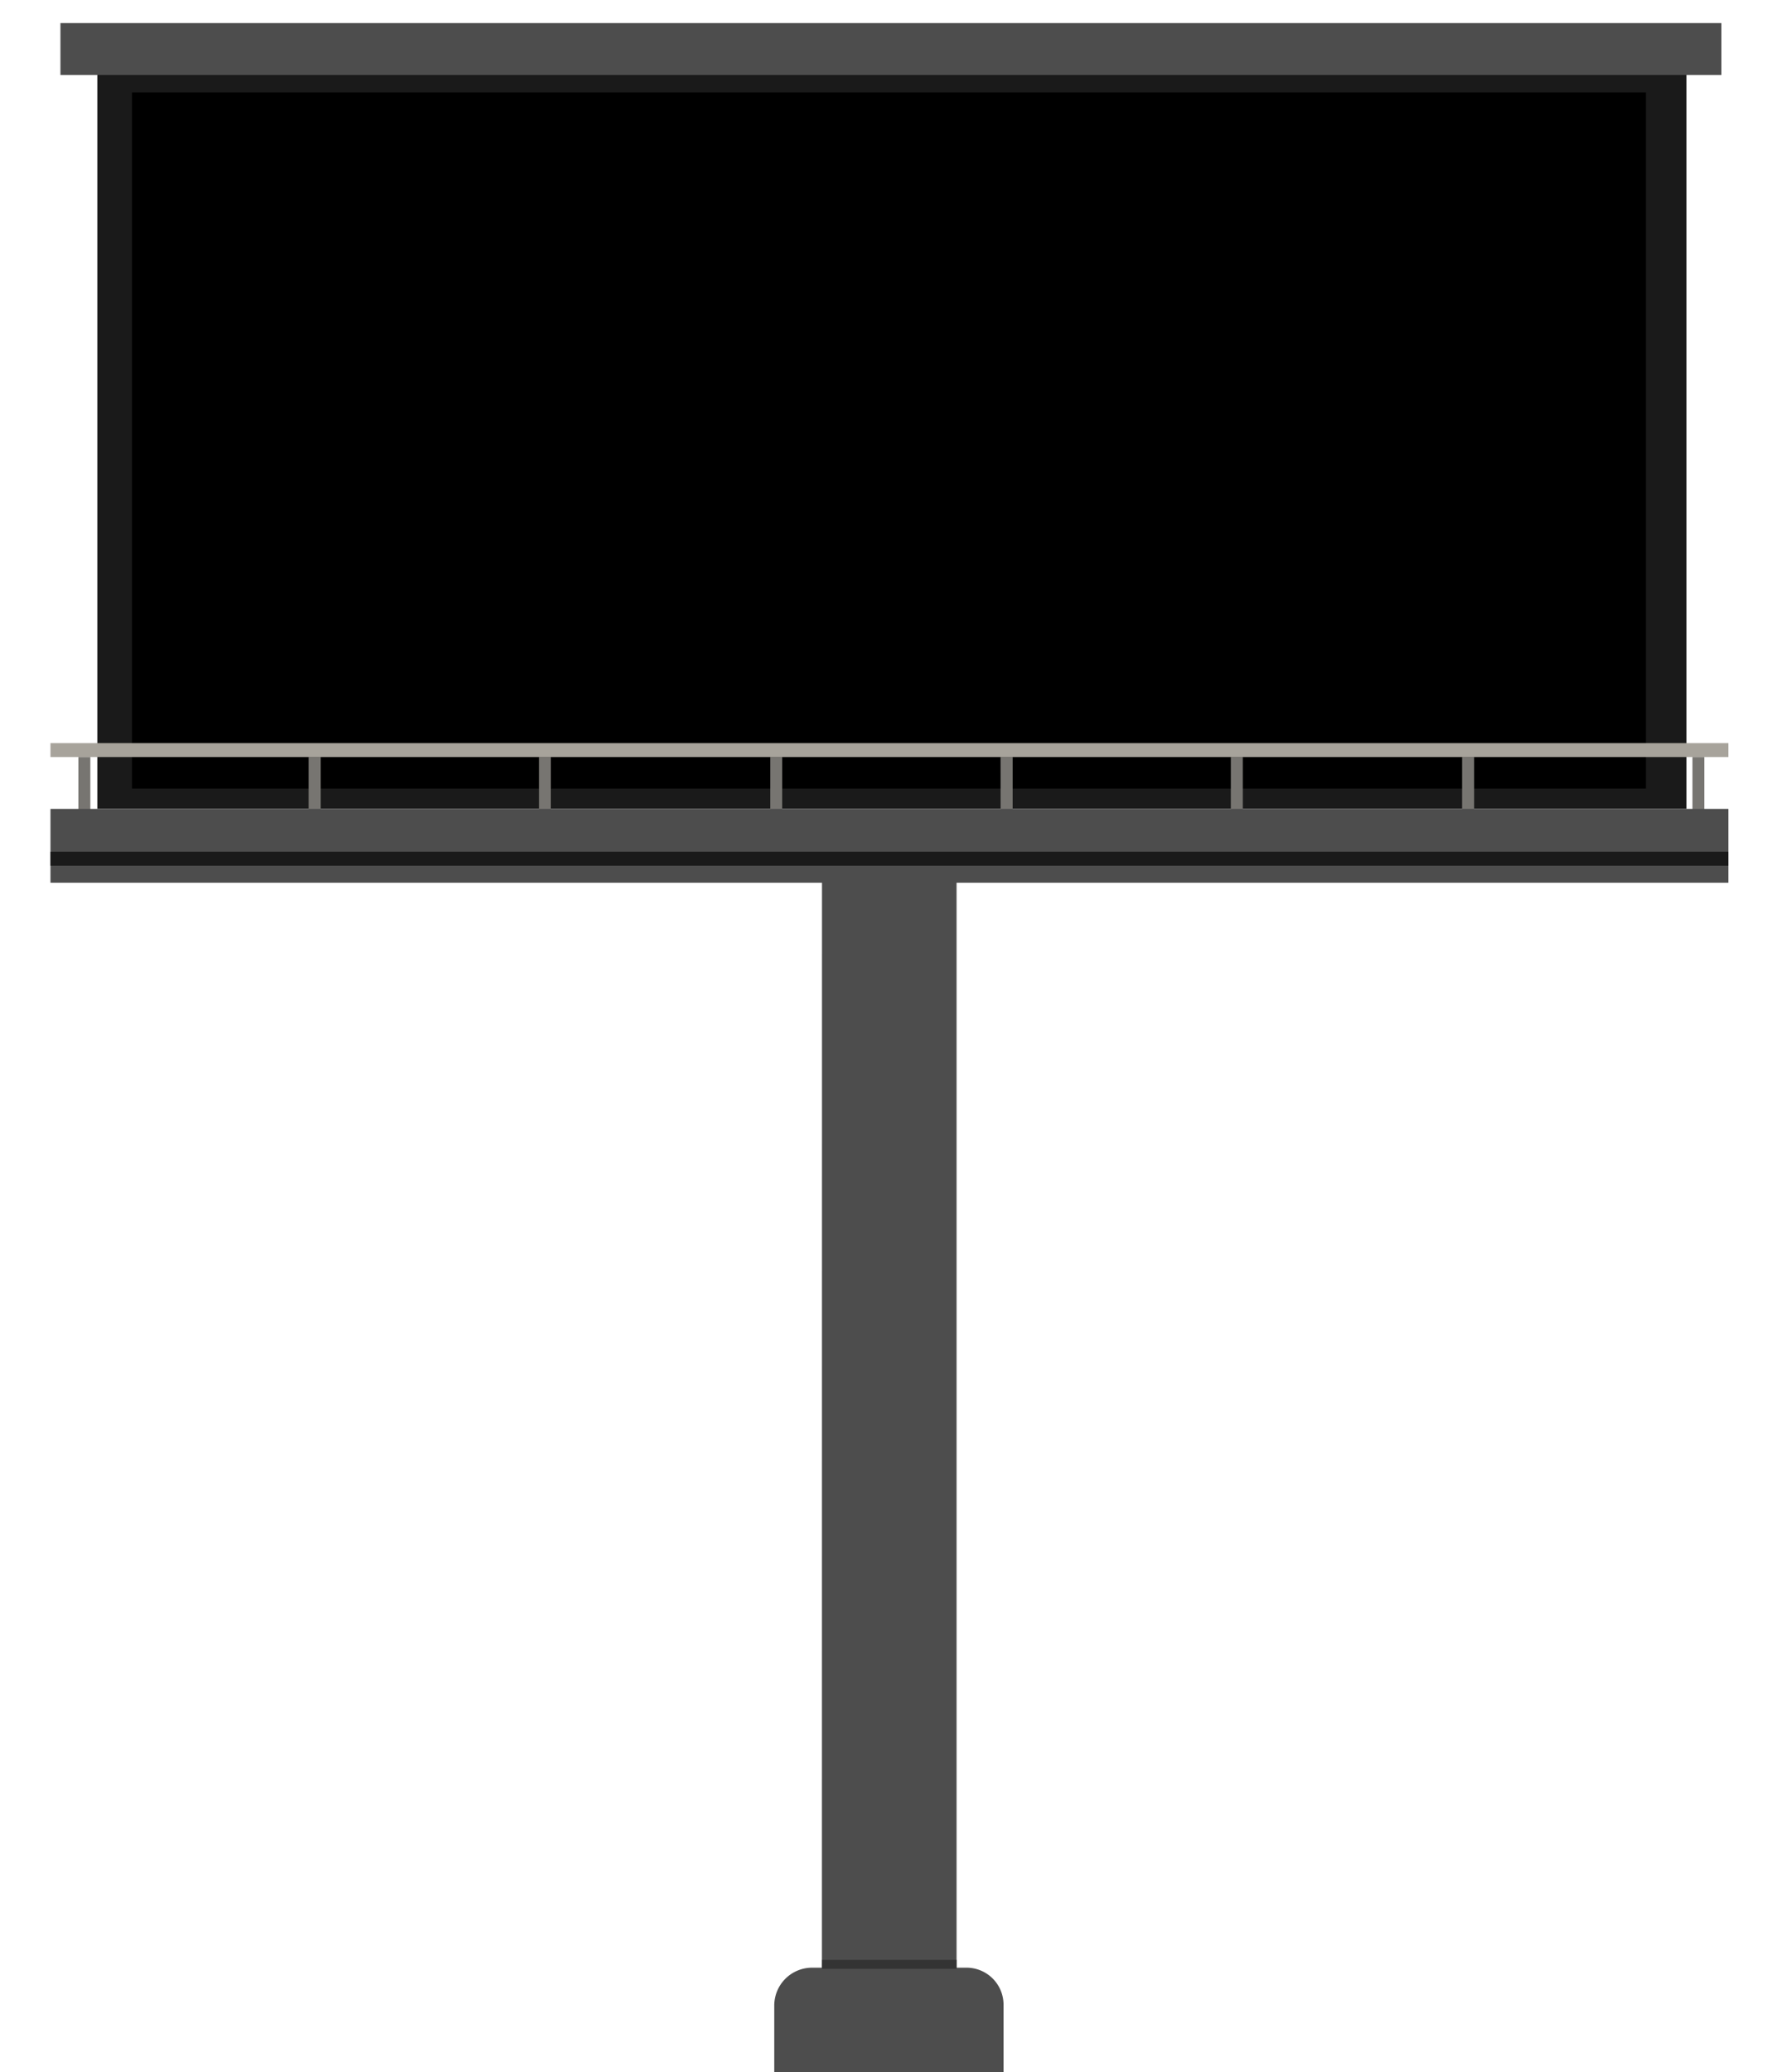 <svg height="628" viewBox="0 0 536 628" width="536" xmlns="http://www.w3.org/2000/svg"><path d="m249.23 260.28h40.77v336.39h-40.8z" fill="#4d4d4d"/><path d="m249.23 260.28h20.25v336.39h-20.25z" fill="#4d4d4d" opacity=".51"/><path d="m293.06 596.36h-46.85a11.48 11.48 0 0 0 -11.48 11.49v20.25h69.51v-20.25a11.23 11.23 0 0 0 -11.18-11.49z" fill="#4d4d4d"/><path d="m249.23 594h40.77v2.72h-40.8z" fill="#333"/><path d="m29.51 19.09h481.76v226.07h-481.76z" fill="#1a1a1a"/><path d="m18.32 7h503.53v15.72h-503.53z" fill="#4d4d4d"/><path d="m40 28h459v211h-459z"/><g fill="#777571"><path d="m513.09 229.45h3.62v26.55h-3.62z"/><path d="m443.27 229.45h3.63v26.55h-3.63z"/><path d="m373.15 229.45h3.63v26.55h-3.63z"/><path d="m303.33 229.45h3.67v26.55h-3.63z"/><path d="m233.52 229.45h3.62v26.55h-3.62z"/><path d="m163.4 229.45h3.6v26.55h-3.6z"/><path d="m93.58 229.45h3.63v26.55h-3.63z"/><path d="m23.76 229.45h3.63v26.55h-3.63z"/></g><path d="m15.3 225.22h508.7v4.23h-508.7z" fill="#a7a39b"/><path d="m15.3 245.16h508.7v22.37h-508.7z" fill="#4d4d4d"/><path d="m15.3 258.16h508.7v4.23h-508.7z" fill="#1a1a1a"/></svg>